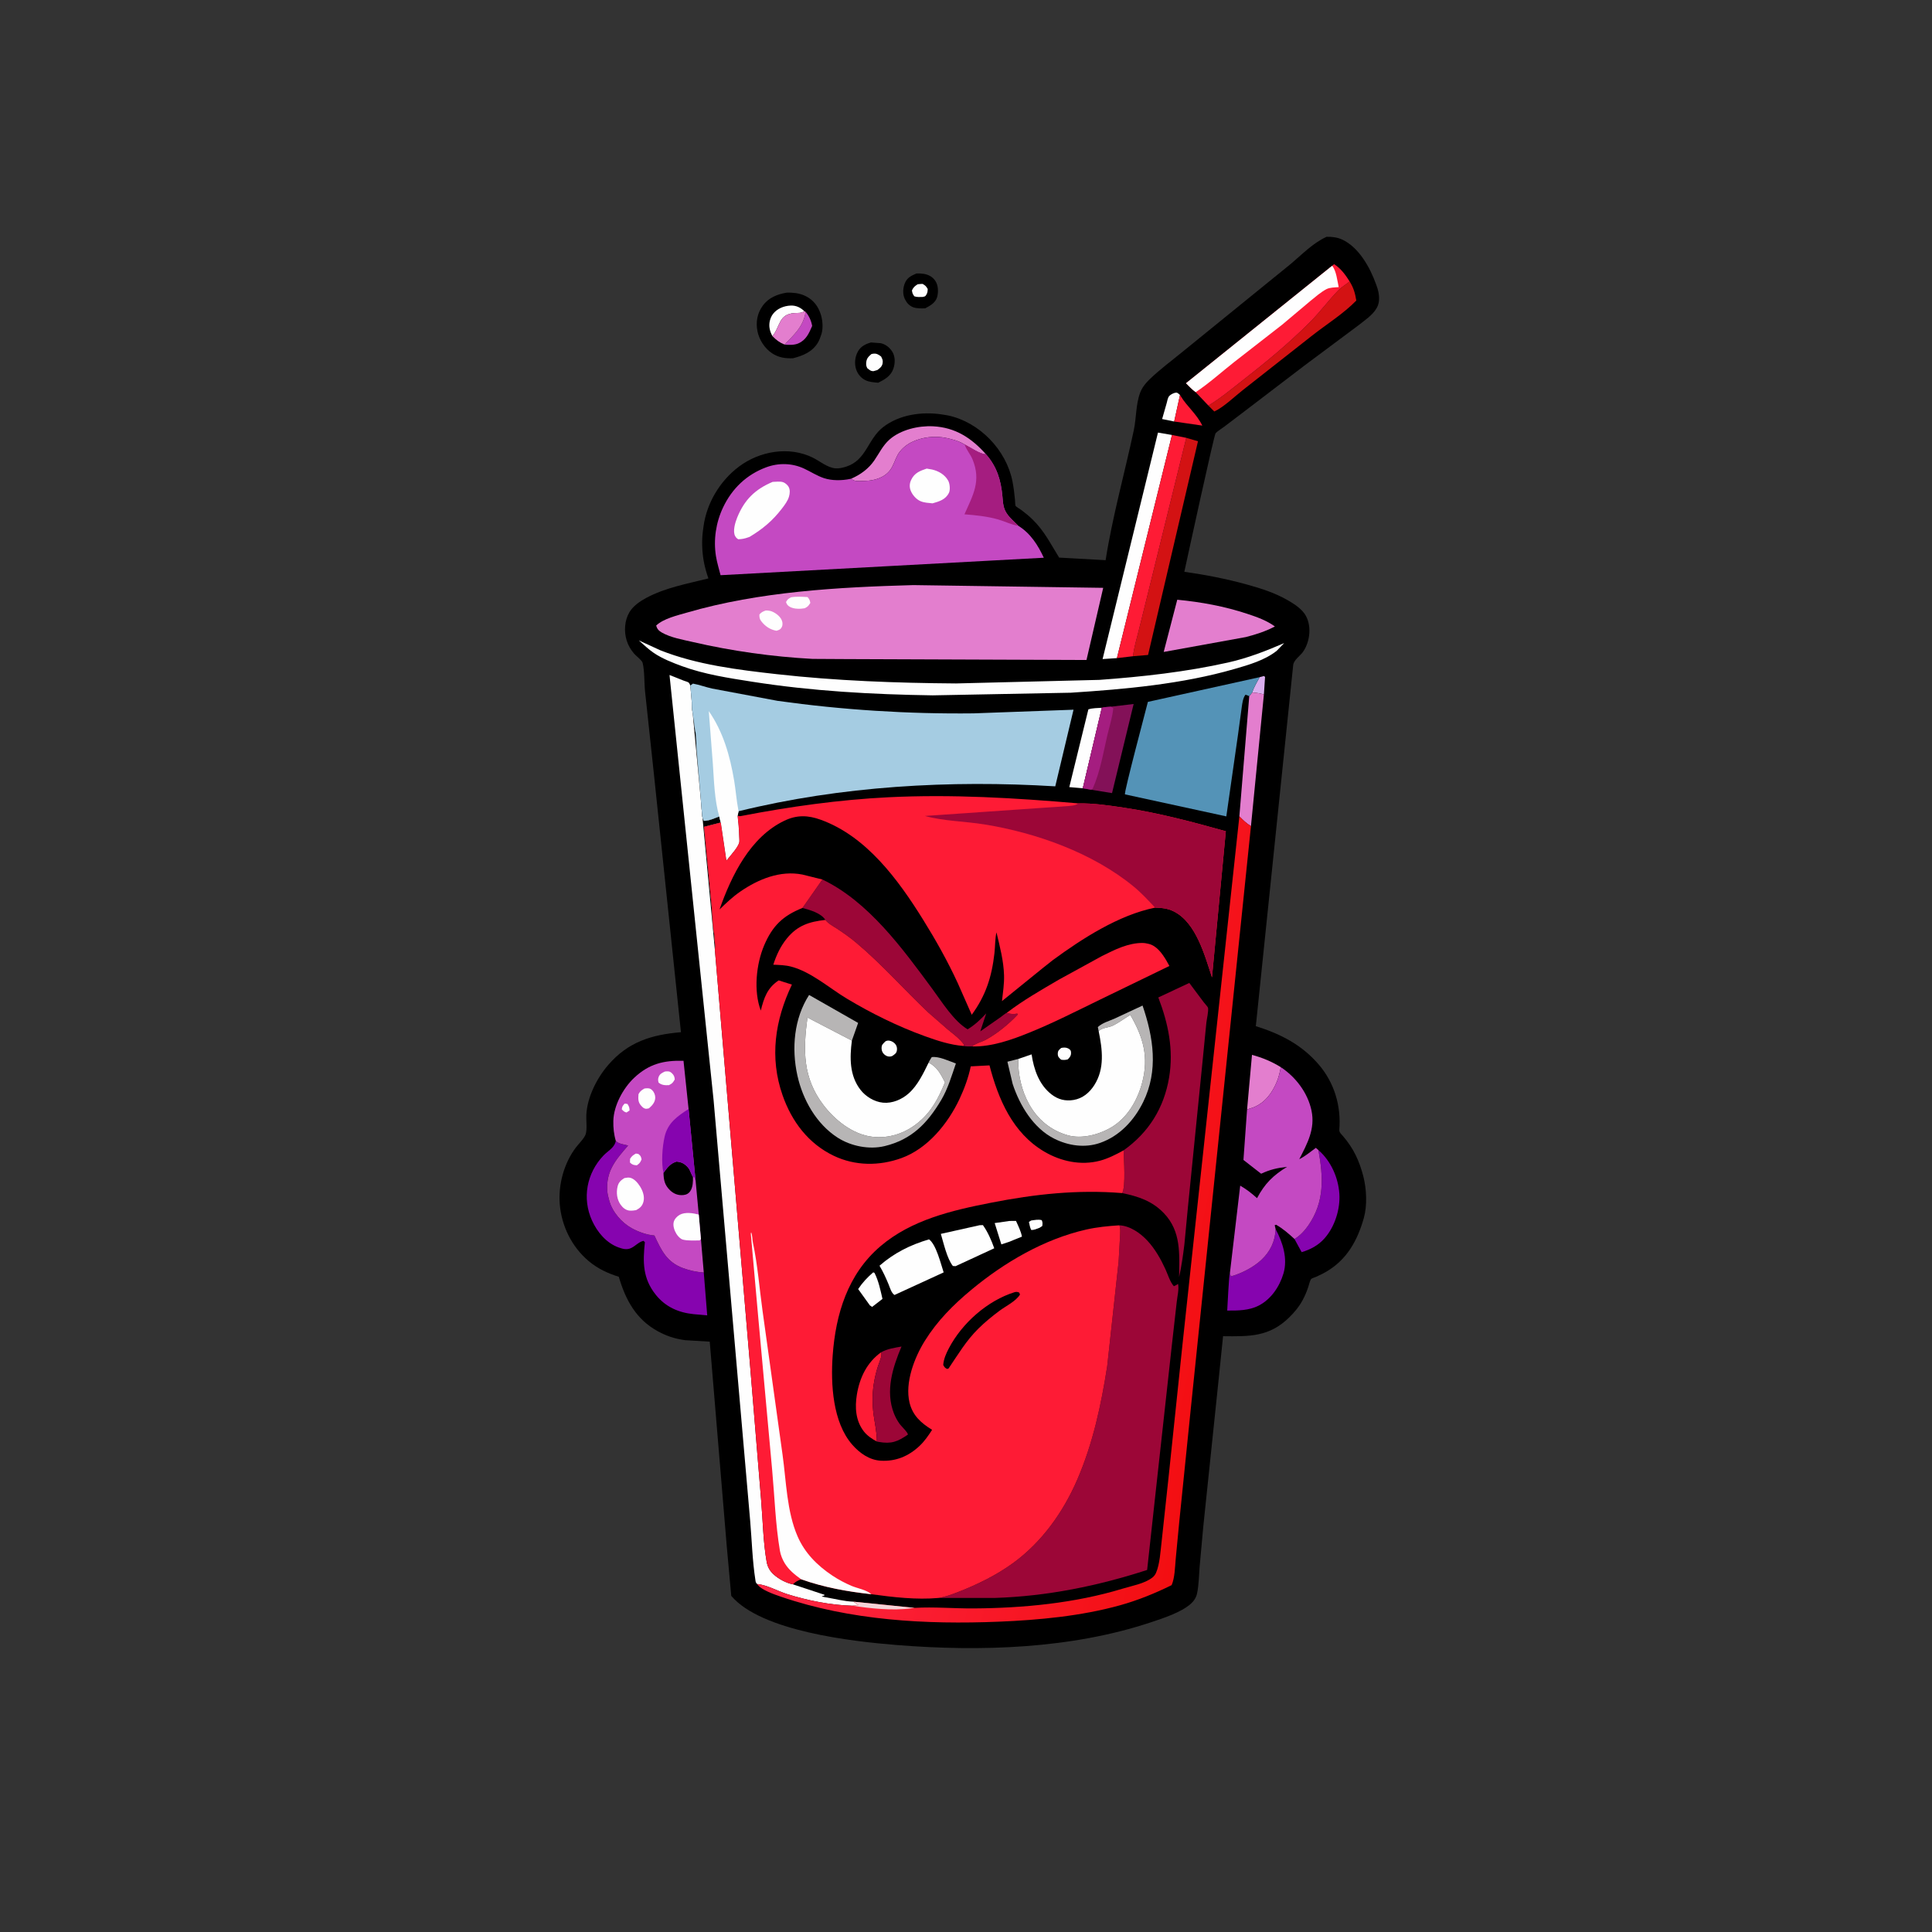 <?xml version="1.0" encoding="utf-8" ?>
<svg xmlns="http://www.w3.org/2000/svg" xmlns:xlink="http://www.w3.org/1999/xlink" width="417" height="417">
	<rect width="100%" height="100%" fill="#333333" stroke="none"/>
	<path transform="scale(0.407 0.407)" d="M486.051 145.017C487.321 144.983 488.503 145.014 489.762 145.213C492.418 145.633 494.584 146.758 496.089 149.061C497.584 151.349 497.713 154.909 496.99 157.5C496.139 160.553 493.256 162.144 490.664 163.502C488.726 163.59 486.07 163.626 484.271 162.939C482.178 162.139 480.792 160.557 479.852 158.579C478.585 155.915 478.811 152.624 479.956 149.958C481.153 147.17 483.425 146.141 486.051 145.017Z"/>
	<path fill="#FEFEFE" transform="scale(0.407 0.407)" d="M486.663 150.75C487.499 150.607 488.402 150.607 489.25 150.548C490.709 151.353 491.156 151.802 491.981 153.25C491.932 154.468 491.9 155.231 491.253 156.293C490.577 157.403 490.43 157.17 489.25 157.481C487.746 157.514 486.33 157.636 484.884 157.138C484.022 156.02 483.801 155.398 483.617 154C484.396 152.317 485.114 151.74 486.663 150.75Z"/>
	<path transform="scale(0.407 0.407)" d="M461.896 181.611L467.008 181.998C469.609 182.487 471.898 184.377 473.25 186.598C474.832 189.197 474.728 192.625 473.794 195.436C472.464 199.44 469.223 201.211 465.713 202.982C463.416 202.747 460.916 202.642 458.832 201.568C456.519 200.376 454.807 198.301 454.005 195.83C453.015 192.776 453.414 189.206 454.963 186.402C456.464 183.683 459.021 182.421 461.896 181.611Z"/>
	<path fill="#FEFEFE" transform="scale(0.407 0.407)" d="M462.139 187.75L462.834 187.603C464.793 187.302 465.774 187.934 467.25 189.049C467.956 190.435 468.342 191.173 468.048 192.75C467.735 194.425 466.549 195.311 465.25 196.255L463.25 196.826C461.707 196.884 461.073 196.117 459.932 195.25C459.437 194.271 459.271 193.597 459.343 192.513C459.501 190.159 460.438 189.203 462.139 187.75Z"/>
	<path transform="scale(0.407 0.407)" d="M417.241 155.192C420.162 155.108 423.273 155.4 426 156.475C430.091 158.087 433.102 161.124 434.716 165.21L435.017 166C436.194 168.98 436.647 173.843 435.679 176.971L435.5 177.5C435.025 178.935 434.549 180.366 433.764 181.668C430.762 186.645 425.892 188.613 420.532 189.996C416.446 190.137 412.939 189.653 409.448 187.353C405.58 184.804 402.619 180.24 401.704 175.71C400.717 170.821 401.578 166.084 404.541 162.059C407.675 157.802 412.222 156.034 417.241 155.192Z"/>
	<path fill="#C449C2" transform="scale(0.407 0.407)" d="M427.256 165.394C429.024 167.462 430.252 170.165 430.702 172.862C429.013 176.748 427.535 180.286 423.371 182.114C421.289 183.027 418.295 183.001 416.073 182.733C421.362 177.194 425.94 173.275 427.256 165.394Z"/>
	<path fill="#FEFEFE" transform="scale(0.407 0.407)" d="M409.636 178.257C408.881 176.886 408.381 175.607 408.117 174.052C407.685 171.509 408.35 168.557 409.923 166.507C412.128 163.633 415.684 162.216 419.25 162.046C422.107 161.911 424.538 163.05 426.518 165.013C424.934 166.212 423.22 165.899 421.266 166.037C412.792 166.64 413.906 173.052 409.636 178.257Z"/>
	<path fill="#E37ECE" transform="scale(0.407 0.407)" d="M426.518 165.013L427.256 165.394C425.94 173.275 421.362 177.194 416.073 182.733C413.326 181.607 411.725 180.382 409.636 178.257C413.906 173.052 412.792 166.64 421.266 166.037C423.22 165.899 424.934 166.212 426.518 165.013Z"/>
	<path transform="scale(0.407 0.407)" d="M703.499 125.579C706.278 125.503 709.206 125.864 711.75 127.031C720.61 131.094 726.583 141.89 729.726 150.703L730.005 151.5L730.46 152.799C731.445 155.928 731.908 160.006 730.276 162.992L729.982 163.5C727.947 167.118 723.482 170.067 720.238 172.64L691.665 193.939L658.782 219.032L649.079 226.387C647.73 227.411 645.795 228.535 644.651 229.746C643.824 230.62 629.638 295.993 628.07 303.23C639.165 304.794 650.523 306.997 661.318 309.996C668.762 312.065 676.007 314.35 682.75 318.222C685.951 320.06 689.597 322.357 691.771 325.401C695.816 331.061 694.92 340.143 690.985 345.708C689.455 347.873 686.116 349.971 685.803 352.679L665.982 544.201C678.973 548.23 690.242 553.976 699.25 564.429C707.644 574.171 711.271 586.466 710.258 599.148C710.146 600.539 711.353 601.495 712.215 602.494C717.804 608.973 720.945 615.747 723.034 624C724.697 630.569 725.126 639.284 723.275 645.872C719.923 657.797 714.353 667.927 703.42 674.362C701.668 675.393 699.874 676.26 698.019 677.082C697.459 677.33 695.772 677.867 695.392 678.221C694.738 678.83 694.148 681.404 693.843 682.346C693.002 684.936 691.955 687.388 690.645 689.777C688.806 693.131 686.472 695.895 683.758 698.573C673.149 709.044 662.575 708.748 648.611 708.6L646.163 732.5L638.077 810L636.165 831.078C635.827 835.54 635.75 840.513 634.858 844.877C634.383 847.202 633.135 849.095 631.363 850.644C626.271 855.095 616.978 858.117 610.588 860.252C568.069 874.46 520.073 875.937 475.715 872.394C451.72 870.478 403.703 865.044 387.796 846.316L385.4 819.877L376.386 711.507L363.299 710.71L362.5 710.586C357.519 709.853 353.301 708.406 348.876 705.994C337.266 699.667 331.744 689.301 328.157 677.095C322.246 675.235 317.026 672.815 312.25 668.824C303.281 661.328 297.811 650.232 296.856 638.64C295.997 628.215 299.093 616.856 305.421 608.5C306.893 606.557 309.919 603.67 310.634 601.378C311.414 598.875 310.814 594.075 310.934 591.362C311.349 581.967 316.489 571.778 322.559 564.75C333.135 552.507 345.509 548.712 361.116 547.398L346.94 412.014L342.096 366.806C341.586 361.957 341.908 356.139 340.793 351.496C340.481 350.201 337.369 347.901 336.368 346.749C334.545 344.651 333.138 342.266 332.319 339.603C330.841 334.794 331.2 329.081 333.761 324.723C335.728 321.376 339.319 318.908 342.69 317.095C352.906 311.601 364.548 309.558 375.679 306.746C374.677 303.837 373.867 301.114 373.297 298.083C372.283 292.69 372.054 286.658 372.811 281.2L372.947 280.25L373.073 279.261C374.756 266.744 381.825 254.997 391.887 247.444C402.844 239.219 418.362 236.492 430.985 242.669C434.746 244.509 438.757 248.011 443.041 248.372C444.863 248.526 447.02 248.027 448.75 247.465C459.644 243.925 460.044 232.907 468.365 226.484C477.012 219.81 488.957 218.192 499.495 219.779L500.25 219.9L502.778 220.32C519.48 223.891 533.665 238.627 536.935 255.314C537.565 258.528 537.955 261.766 538.265 265.025C538.304 265.433 538.377 268.018 538.556 268.255C539.076 268.941 540.962 269.967 541.724 270.535C543.756 272.049 545.721 273.685 547.542 275.449C553.824 281.532 557.127 288.422 561.685 295.705L586.323 297.07C589.946 273.999 596.37 251.119 601.25 228.268C602.646 221.729 602.306 214.534 604.626 208.291C605.684 205.446 607.555 203.167 609.723 201.08C615.23 195.777 621.583 191.114 627.49 186.254L666.228 154.804L684.162 140.25C690.314 135.122 696.151 128.929 703.499 125.579Z"/>
	<path fill="#FEFEFE" transform="scale(0.407 0.407)" d="M546.855 647.25C548.671 647.015 550.686 646.543 552.459 647.08C552.99 648.351 552.894 648.768 552.75 650.16L551.339 651.092C549.935 651.6 548.365 652.411 546.853 652.25C546.183 650.911 545.964 649.454 545.66 648L546.855 647.25Z"/>
	<path fill="#FEFEFE" transform="scale(0.407 0.407)" d="M562.774 555.75L563.512 555.607C564.899 555.424 566.135 555.594 567.25 556.513C567.945 557.087 567.972 557.614 567.985 558.5C568.005 559.892 567.204 560.91 566.25 561.812C564.92 562.153 564.106 562.196 562.75 561.974C561.567 560.915 560.928 560.439 560.958 558.75C560.986 557.172 561.647 556.707 562.774 555.75Z"/>
	<path fill="#DAAEEE" transform="scale(0.407 0.407)" d="M667.988 359.119L670.25 358.495L670.885 359L670.273 368.214L669.218 368.001C667.49 367.548 665.861 367.377 664.084 367.202C664.858 364.526 666.711 361.632 667.988 359.119Z"/>
	<path fill="#FEFEFE" transform="scale(0.407 0.407)" d="M469.551 552.25C469.916 552.07 470.108 551.948 470.542 551.879C471.852 551.674 473.281 552.24 474.25 553.123C475.394 554.166 475.852 555.46 475.642 557C475.422 558.612 474.439 559.116 473.25 559.968C472.77 560.152 472.547 560.27 471.992 560.313C470.843 560.401 469.734 559.903 468.913 559.146C468.037 558.339 467.545 557.254 467.518 556.065C467.472 553.958 468.144 553.709 469.551 552.25Z"/>
	<path fill="#FEFEFE" transform="scale(0.407 0.407)" d="M622.684 223.529L616.296 222.221L618.692 213.84C619.004 212.688 619.277 210.882 620.096 209.978C620.836 209.161 622.604 208.277 623.697 208.215C624.515 208.169 625.156 208.974 625.77 209.45L622.684 223.529Z"/>
	<path fill="#FE1B35" transform="scale(0.407 0.407)" d="M625.77 209.45L626.115 210.03C629.562 215.674 634.569 219.471 637.607 225.702L622.684 223.529L625.77 209.45Z"/>
	<path fill="#FEFEFE" transform="scale(0.407 0.407)" d="M534.118 647.685C535.342 647.347 537.484 647.533 538.802 647.486C539.967 650.065 541.45 653.018 541.953 655.807L534.92 658.645L531.032 659.917L527.496 648.608L534.118 647.685Z"/>
	<path fill="#FEFEFE" transform="scale(0.407 0.407)" d="M463.07 674.75L463.744 675.006C465.939 679.303 466.918 684.159 467.991 688.827L462.509 693.07L461.3 692.25L455.091 683.611C457.349 680.204 459.989 677.411 463.07 674.75Z"/>
	<path fill="#FEFEFE" transform="scale(0.407 0.407)" d="M574.216 418.029L567.065 417.421L577.174 376.208C579.319 375.442 582.027 375.529 584.308 375.349L574.216 418.029Z"/>
	<path fill="#FE1B35" transform="scale(0.407 0.407)" d="M467.321 717.102C467.99 718.899 466.243 722.577 465.624 724.485C464.659 727.461 463.941 730.406 463.455 733.5L463.322 734.291C462.57 739.153 462.606 745.293 463.272 750.163C463.926 754.939 465.052 759.607 465.002 764.464C462.533 763.16 459.805 761.31 458.091 759.078C453.752 753.43 453.296 746.421 454.409 739.597C455.871 730.625 459.762 722.463 467.321 717.102Z"/>
	<path fill="#E37ECE" transform="scale(0.407 0.407)" d="M661.343 588.378L663.949 559.41C669.425 560.884 674.415 562.946 679.242 565.937C678.722 568.541 678.155 571.16 677.136 573.619C674.682 579.546 670.993 584.688 664.85 587.206L661.343 588.378Z"/>
	<path fill="#FEFEFE" transform="scale(0.407 0.407)" d="M519.515 649.75L521.25 649.695C523.914 653.439 525.716 657.678 527.269 661.978L506.75 671.471L505.32 671.372C502.18 667.388 500.407 659.211 498.941 654.344L519.515 649.75Z"/>
	<path fill="#E37ECE" transform="scale(0.407 0.407)" d="M664.084 367.202C665.861 367.377 667.49 367.548 669.218 368.001L670.273 368.214L663.403 438.102C660.984 436.665 659.219 434.909 657.256 432.922L662.497 369.206L664.084 367.202Z"/>
	<path fill="#8604AF" transform="scale(0.407 0.407)" d="M699.179 609.913C705.761 615.613 709.687 624.432 710.276 633.016C710.836 641.17 707.85 650.614 702.404 656.734C699.118 660.427 694.997 662.632 690.287 664.035L686.48 657.059C689.326 655.42 691.987 652.526 693.837 649.842C702.516 637.252 701.781 624.25 699.179 609.913Z"/>
	<path fill="#E37ECE" transform="scale(0.407 0.407)" d="M451.433 253.848C456.326 251.715 460.617 248.597 463.667 244.152C466.299 240.316 468.125 236.303 471.685 233.134C477.556 227.907 487.048 225.681 494.805 226.072C506.663 226.671 515.199 232.274 522.873 240.905C519.739 240.921 514.633 237.237 511.609 235.756C509.337 234.331 507.08 233.564 504.5 232.901L503.562 232.651L502.5 232.412L501.92 232.279C495.707 230.972 488.941 231.764 483.325 234.551C480.435 235.985 477.54 238.462 475.998 241.325C474.62 243.883 473.873 246.72 472.174 249.119C469.28 253.202 463.803 254.903 459 255.008C457.369 255.044 454.278 255.384 452.816 254.75C452.053 254.419 452.002 254.32 451.433 253.848Z"/>
	<path fill="#9C0637" transform="scale(0.407 0.407)" d="M467.321 717.102C470.823 715.236 474.254 714.795 478.082 714.086C473.38 725.216 469.423 737.7 474.081 749.612C474.851 751.581 475.926 753.523 477.177 755.234C478.014 756.377 481.54 759.684 481.466 760.792C475.943 764.59 472.727 765.838 466.029 764.682L465.002 764.464C465.052 759.607 463.926 754.939 463.272 750.163C462.606 745.293 462.57 739.153 463.322 734.291L463.455 733.5C463.941 730.406 464.659 727.461 465.624 724.485C466.243 722.577 467.99 718.899 467.321 717.102Z"/>
	<path fill="#D31213" transform="scale(0.407 0.407)" d="M715.742 149.273C717.863 152.684 718.638 155.497 719.275 159.384C712.373 166.46 703.433 171.981 695.675 178.099L659.156 206.812C654.641 210.335 649.067 215.846 643.963 218.223L640.831 215.086C647.011 211.39 652.706 206.624 658.378 202.204C671.052 192.325 683.278 182.305 694.627 170.907C699.933 165.579 704.391 159.495 709.593 154.097C711.347 152.277 713.762 150.867 715.742 149.273Z"/>
	<path fill="#FEFEFE" transform="scale(0.407 0.407)" d="M492.681 657.25C496.477 659.971 498.944 670.279 500.437 674.773L474.362 686.75C472.656 685.635 472.005 682.973 471.246 681.148C469.808 677.69 468.336 674.456 466.42 671.233C474.178 664.434 482.812 660.158 492.681 657.25Z"/>
	<path fill="#8604AF" transform="scale(0.407 0.407)" d="M676.466 651.778C680.251 658.813 683.005 667.406 680.639 675.35C678.564 682.318 674.093 688.994 667.5 692.388C662.416 695.006 656.396 695.059 650.81 695.009C650.973 692.53 651.753 675.655 652.233 675.132L652.75 676.884C658.33 675.339 664.63 672.127 668.865 668.191C673.583 663.807 676.286 658.224 676.466 651.778Z"/>
	<path fill="#831158" transform="scale(0.407 0.407)" d="M589.1 374.774L601.188 373.337L589.732 420.599L578.642 418.794L574.216 418.029L584.308 375.349C585.605 374.876 587.7 374.923 589.1 374.774Z"/>
	<path fill="#A51D80" transform="scale(0.407 0.407)" d="M584.308 375.349C585.605 374.876 587.7 374.923 589.1 374.774L590.38 375.5C589.964 380.377 588.357 385.157 587.247 389.911C585.062 399.272 583.423 409.439 579.457 418.235L578.642 418.794L574.216 418.029L584.308 375.349Z"/>
	<path fill="#B7B5B5" transform="scale(0.407 0.407)" d="M582.656 546.916L582.194 544.671C584.662 542.375 588.076 541.516 591.115 540.168L605.916 533.262C611.679 550.117 614.422 567.798 606.25 584.421C601.462 594.161 593.701 602.569 583.205 606.161C575.234 608.889 566.532 607.59 559.097 603.872C548.041 598.343 540.738 586.179 537.016 574.789L534.249 563.039L539.97 561.587C539.857 569.959 541.73 578.401 545.851 585.734C550.4 593.83 557.389 599.55 566.34 602.067C573.619 604.114 582.702 601.751 589.157 597.97C597.851 592.878 603.231 583.534 605.742 573.997C609.283 560.555 606.268 549.923 599.415 538.219C596.318 540.076 593.252 542.438 589.996 543.983C587.881 544.987 583.882 545.079 582.656 546.916Z"/>
	<path fill="#D31213" transform="scale(0.407 0.407)" d="M629.095 232.195L635.311 234.003L608.84 347.337L600.85 348.006C601.352 343.443 602.821 338.688 603.929 334.219L609.674 311.008L629.095 232.195Z"/>
	<path fill="#FEFEFE" transform="scale(0.407 0.407)" d="M592.314 349.01L584.721 349.518L614.092 229.404L621.514 230.673L592.314 349.01Z"/>
	<path fill="#FE1B35" transform="scale(0.407 0.407)" d="M621.514 230.673L629.095 232.195L609.674 311.008L603.929 334.219C602.821 338.688 601.352 343.443 600.85 348.006L592.314 349.01L621.514 230.673Z"/>
	<path fill="#E37ECE" transform="scale(0.407 0.407)" d="M624.317 318.044C636.985 319.251 649.413 321.534 661.5 325.538C666.688 327.256 671.628 329 676.101 332.218C671.144 334.836 666.084 336.454 660.669 337.849L617.129 345.741L624.317 318.044Z"/>
	<path fill="#B7B5B5" transform="scale(0.407 0.407)" d="M492.459 563.532C492.898 562.487 493.499 561.57 494.101 560.616C497.781 560.01 503.392 562.722 506.922 563.986C504.679 570.527 502.685 577.39 499.137 583.363C491.817 595.686 483.495 604.34 469.104 607.806C460.948 609.77 451.271 607.841 444.25 603.337C432.922 596.071 425.668 583.123 422.841 570.24C419.705 555.946 421.062 540.13 429.074 527.645L455.082 542.469L451.767 551.858L428.202 539.616C425.879 556.945 425.667 571.585 436.726 586.075C442.782 594.009 452.164 601.517 462.344 602.808C471.38 603.954 480.041 601.005 487.014 595.25C494.096 589.405 497.688 582.315 501.145 573.979C498.85 569.622 497.078 565.808 492.459 563.532Z"/>
	<path fill="#8604AF" transform="scale(0.407 0.407)" d="M326.58 605.036L327.078 605.495C328.483 606.681 331.324 606.983 333.098 607.481C326.489 615.103 321.19 621.151 322.094 631.952C322.211 633.346 322.568 634.655 322.926 636L323.09 636.651C324.699 642.695 329.656 648.391 335.056 651.351C338.64 653.316 342.932 654.858 347.034 655.202C350.724 663.038 353.537 669.299 362.25 672.506C365.79 673.809 369.467 674.578 373.224 674.833L375.048 697.564L367.733 696.905C359.762 696.076 352.898 693.04 347.804 686.681C340.768 677.899 340.887 669.299 341.991 658.75L341.25 658.048C338.89 658.523 337.053 660.668 334.91 661.755C332.567 662.944 330.493 662.406 328.122 661.568C321.591 659.259 316.718 653.401 313.928 647.217C308.61 635.429 311.135 622.089 320.065 612.75C322.08 610.642 325.37 608.86 326.301 605.999L326.58 605.036Z"/>
	<path fill="#FE1B35" transform="scale(0.407 0.407)" d="M706.461 140.938L707.5 140.101C711.008 142.287 713.581 145.81 715.742 149.273C713.762 150.867 711.347 152.277 709.593 154.097C704.391 159.495 699.933 165.579 694.627 170.907C683.278 182.305 671.052 192.325 658.378 202.204C652.706 206.624 647.011 211.39 640.831 215.086L634.094 207.979C632.2 206.631 630.598 204.861 628.949 203.228L706.461 140.938Z"/>
	<path fill="#FEFEFE" transform="scale(0.407 0.407)" d="M706.461 140.938C708.688 143.613 709.188 148.9 709.933 152.27C707.926 152.428 705.196 152.406 703.399 153.359C700.444 154.927 697.662 157.378 695.068 159.473L680.023 172.129L654.437 192.054C647.702 197.356 641.232 203.236 634.094 207.979C632.2 206.631 630.598 204.861 628.949 203.228L706.461 140.938Z"/>
	<path fill="#9C0637" transform="scale(0.407 0.407)" d="M436.121 466.412C460.62 478.13 478.617 503.021 494.394 524.385C499.431 531.205 505.786 541.5 513.147 545.863C516.957 543.565 519.99 540.67 523.011 537.432L519.874 546.942L530.697 539.375C531.204 539.015 533.421 537.19 533.873 537.14L534.405 537.295C536.289 537.815 537.586 537.847 539.5 537.519L539.67 538.086C535.058 542.997 528.716 548.245 522.739 551.429C520.464 552.64 517.432 553.272 515.496 554.94C513.931 554.98 512.516 554.984 510.973 554.699L511.277 554.079C509.069 550.891 505.534 548.35 502.545 545.904L492.334 536.99C479.417 524.782 467.642 511.321 453.998 499.891C450.83 497.237 447.461 494.857 444.015 492.582C441.777 491.104 439.401 489.988 437.713 487.847C435.347 484.167 429.566 482.602 425.566 481.505L436.121 466.412Z"/>
	<path fill="#FE1B35" transform="scale(0.407 0.407)" d="M533.873 537.14C542.61 530.435 552.273 524.944 561.765 519.395L584.382 507.009C591.112 503.653 598.293 500.001 606 500.065C606.9 500.073 607.633 500.21 608.5 500.408L609.083 500.53C613.418 501.522 616.295 505.663 618.473 509.25L620.15 512.267L583.234 530.182C570.919 536.174 558.699 542.416 546 547.57C536.462 551.442 525.931 555.193 515.496 554.94C517.432 553.272 520.464 552.64 522.739 551.429C528.716 548.245 535.058 542.997 539.67 538.086L539.5 537.519C537.586 537.847 536.289 537.815 534.405 537.295L533.873 537.14Z"/>
	<path fill="#FEFEFE" transform="scale(0.407 0.407)" d="M338.797 339.633L350.143 344.839C369.519 352.538 391.438 355.227 412.064 357.535C443.604 361.065 475.288 362.21 507.005 362.441L583.04 360.547C605.795 358.901 629.029 356.326 651.313 351.329C661.59 349.025 671.388 345.225 681.019 341.046L677.033 345.167C670.655 350.184 662.185 352.607 654.509 354.816C626.76 362.802 596.631 365.506 567.858 367.357L494.609 368.755C462.321 368.272 430.676 366.512 398.75 361.507C386.378 359.568 373.587 357.621 361.786 353.314C356.721 351.465 351.235 349.302 346.749 346.279C343.938 344.385 341.347 341.872 338.797 339.633Z"/>
	<path fill="#FEFEFE" transform="scale(0.407 0.407)" d="M492.459 563.532C497.078 565.808 498.85 569.622 501.145 573.979C497.688 582.315 494.096 589.405 487.014 595.25C480.041 601.005 471.38 603.954 462.344 602.808C452.164 601.517 442.782 594.009 436.726 586.075C425.667 571.585 425.879 556.945 428.202 539.616L451.767 551.858C450.601 560.872 450.444 570.295 456.278 577.881C459.091 581.537 463.652 584.319 468.273 584.769C473.232 585.252 478.339 583.039 481.987 579.76C486.728 575.499 489.692 569.156 492.459 563.532Z"/>
	<path fill="#FEFEFE" transform="scale(0.407 0.407)" d="M582.656 546.916C583.882 545.079 587.881 544.987 589.996 543.983C593.252 542.438 596.318 540.076 599.415 538.219C606.268 549.923 609.283 560.555 605.742 573.997C603.231 583.534 597.851 592.878 589.157 597.97C582.702 601.751 573.619 604.114 566.34 602.067C557.389 599.55 550.4 593.83 545.851 585.734C541.73 578.401 539.857 569.959 539.97 561.587L547.072 559.158C548.264 567.133 550.994 575.215 557.609 580.366C561.123 583.102 564.951 584.052 569.312 583.334C574.115 582.543 577.735 579.501 580.313 575.485C585.933 566.726 584.615 556.489 582.656 546.916Z"/>
	<path fill="#FE1B35" transform="scale(0.407 0.407)" d="M510.973 554.699C503.911 554.138 497.115 551.903 490.5 549.516C476.187 544.35 462.166 537.426 449.114 529.601C439.68 523.945 430.278 515.44 419.5 512.6C416.447 511.796 413.233 511.738 410.094 511.589C411.731 506.517 413.891 501.842 417.275 497.685C422.905 490.769 429.213 488.767 437.713 487.847C439.401 489.988 441.777 491.104 444.015 492.582C447.461 494.857 450.83 497.237 453.998 499.891C467.642 511.321 479.417 524.782 492.334 536.99L502.545 545.904C505.534 548.35 509.069 550.891 511.277 554.079L510.973 554.699Z"/>
	<path fill="#9C0637" transform="scale(0.407 0.407)" d="M595.852 610.055C609.165 600.58 617.264 587.631 619.978 571.5C622.472 556.682 619.554 542.771 614.27 528.964L630.708 521.269L638.382 531.53C638.742 532.022 640.564 534.013 640.633 534.407C640.975 536.37 639.977 540.287 639.752 542.391L637.668 563.5L630.059 639.344L628.093 659.968C627.364 665.887 626.617 671.439 625.29 677.257C625.451 665.036 626.451 653.001 617.25 643.401C610.991 636.87 603.736 634.505 595.121 632.713C597.087 629.013 595.972 614.812 595.852 610.055Z"/>
	<path fill="#C449C2" transform="scale(0.407 0.407)" d="M679.242 565.937C687.198 571.197 693.553 579.578 695.516 589C697.539 598.704 693.289 606.413 689.018 614.752C692.455 612.99 694.753 610.943 697.823 608.719L699.179 609.913C701.781 624.25 702.516 637.252 693.837 649.842C691.987 652.526 689.326 655.42 686.48 657.059C683.432 654.252 680.358 651.57 676.75 649.501L675.992 649.75L676.466 651.778C676.286 658.224 673.583 663.807 668.865 668.191C664.63 672.127 658.33 675.339 652.75 676.884L652.233 675.132L657.699 628.768C661.036 630.685 663.766 632.827 666.627 635.395C670.774 627.626 675.078 623.41 682.535 618.794C677.325 619.367 673.564 620.231 668.798 622.446L659.418 615.139L661.343 588.378L664.85 587.206C670.993 584.688 674.682 579.546 677.136 573.619C678.155 571.16 678.722 568.541 679.242 565.937Z"/>
	<path fill="#5493B7" transform="scale(0.407 0.407)" d="M662.497 369.206C661.821 368.831 661.235 368.642 660.5 368.416C659.115 370.13 658.789 373.143 658.479 375.302L656.551 389.5L650.34 432.946L596.566 421.261C596.112 419.854 607.566 376.942 608.741 372.222L667.988 359.119C666.711 361.632 664.858 364.526 664.084 367.202L662.497 369.206Z"/>
	<path fill="#C449C2" transform="scale(0.407 0.407)" d="M326.58 605.036C325.538 601.585 325.185 598.042 325.261 594.441C325.434 586.327 330.46 577.086 336.296 571.589C344.134 564.207 351.94 562.259 362.477 562.558L365.164 588.112L368.925 626.492L370.566 644.111L371.709 657.103L373.224 674.833C369.467 674.578 365.79 673.809 362.25 672.506C353.537 669.299 350.724 663.038 347.034 655.202C342.932 654.858 338.64 653.316 335.056 651.351C329.656 648.391 324.699 642.695 323.09 636.651L322.926 636C322.568 634.655 322.211 633.346 322.094 631.952C321.19 621.151 326.489 615.103 333.098 607.481C331.324 606.983 328.483 606.681 327.078 605.495L326.58 605.036Z"/>
	<path fill="#FEFEFE" transform="scale(0.407 0.407)" d="M331.266 585.25L332.75 585.446C333.639 586.903 333.804 587.209 333.866 588.901L332.25 589.98C330.894 589.58 330.709 589.32 329.731 588.271C329.975 586.667 330.188 586.491 331.266 585.25Z"/>
	<path fill="#FEFEFE" transform="scale(0.407 0.407)" d="M337.219 611.75L338.5 611.945C339.828 613.002 339.804 613.14 340.25 614.797C339.498 616.547 339.279 616.848 337.75 617.978C336.101 617.881 335.255 617.706 334.075 616.5L334.136 614.508C335.032 613.111 335.781 612.559 337.219 611.75Z"/>
	<path fill="#FEFEFE" transform="scale(0.407 0.407)" d="M352.591 568.25C354.196 568.079 355.088 567.963 356.341 569.16C357.407 570.178 357.745 571.067 357.831 572.471C356.777 574.203 356.637 574.519 354.75 575.48C352.666 575.575 350.915 575.506 349.25 574.102C348.941 572.98 348.888 572.076 349.351 570.965C349.977 569.463 351.227 568.905 352.591 568.25Z"/>
	<path fill="#FEFEFE" transform="scale(0.407 0.407)" d="M341.78 577.25L342.025 577.21C343.624 577.063 344.609 576.944 345.861 578.139C346.826 579.061 347.493 580.675 347.489 582C347.481 584.471 345.916 586.254 344.15 587.75C343.758 587.843 343.136 588.013 342.744 588.002C341.44 587.963 340.786 587.215 339.972 586.314C338.295 584.456 338.439 582.619 338.608 580.25C339.455 578.664 340.237 578.137 341.78 577.25Z"/>
	<path fill="#FEFEFE" transform="scale(0.407 0.407)" d="M371.709 657.103L370.992 657.835C368.288 657.804 364.727 658.068 362.142 657.387C360.768 657.025 359.441 655.494 358.717 654.332C357.638 652.598 356.75 650.057 357.298 648.013C357.719 646.439 359.052 645.012 360.454 644.233C363.325 642.638 367.552 643.314 370.566 644.111L371.709 657.103Z"/>
	<path fill="#FEFEFE" transform="scale(0.407 0.407)" d="M331.131 624.75C332.156 624.57 333.319 624.338 334.343 624.619C336.471 625.204 338.273 627.374 339.399 629.154C340.888 631.508 341.972 634.57 341.217 637.357C340.607 639.611 339.344 640.706 337.35 641.75C336.336 641.954 335.026 642.084 334 642.011C331.935 641.864 330.3 640.531 329.148 638.902C327.158 636.088 326.719 632.516 327.517 629.215C328.061 626.969 329.238 625.936 331.131 624.75Z"/>
	<path transform="scale(0.407 0.407)" d="M351.858 622.01C353.846 619.234 355.34 617.079 358.75 616.003C361.374 616.206 363.076 617.106 364.835 619.109C365.683 620.076 366.025 621.102 366.527 622.25C366.688 622.616 367.229 623.898 367.49 624.069C367.522 626.526 367.497 629.408 366.135 631.559C365.273 632.921 364.03 633.58 362.44 633.75C359.656 634.048 357.245 633.088 355.282 631.169C352.478 628.427 351.958 625.82 351.858 622.01Z"/>
	<path fill="#8604AF" transform="scale(0.407 0.407)" d="M351.858 622.01C350.6 616.62 351.233 608.069 352.488 602.688C354.177 595.449 359.249 591.933 365.164 588.112L368.925 626.492L368.313 624.5L367.49 624.069C367.229 623.898 366.688 622.616 366.527 622.25C366.025 621.102 365.683 620.076 364.835 619.109C363.076 617.106 361.374 616.206 358.75 616.003C355.34 617.079 353.846 619.234 351.858 622.01Z"/>
	<path fill="#FEFEFE" transform="scale(0.407 0.407)" d="M401.526 840.048C400.76 839.186 400.777 839.085 400.608 838.005C398.998 827.725 398.711 816.812 397.82 806.416L392.322 743.1L378.448 583.614L355.05 357.969L362.618 360.967C363.277 361.229 364.819 361.611 365.25 362.014C365.667 362.404 365.803 363.013 366.08 363.512L366.84 372.25C366.94 374.18 366.755 375.866 367.255 377.75L367.496 379.737L367.627 380.315C368.155 382.712 368.156 385.141 368.682 387.503C369.42 390.814 369.092 394.268 369.447 397.625L372.326 432.163C372.416 433.416 372.644 434.194 373.25 435.293C375.808 435.414 379.029 433.894 381.422 432.989L382.246 436.201L373.342 438.483L377.409 480.75C377.82 485.399 377.837 490.563 378.693 495.109C379.019 496.84 378.832 498.559 379.17 500.296C379.408 501.521 379.274 502.54 379.117 503.76L397.705 723.335L403.638 795.53C404.549 806.337 404.691 817.591 406.568 828.268C407.059 831.058 408.3 833.17 410.407 835.058C413.078 837.45 416.951 839.502 420.472 840.197L437.272 845.75L437.015 846.25L435.75 846.326C436.638 846.937 437.019 846.933 438.044 847.103C443.064 847.938 447.525 849.212 452.684 849.401L455.25 851.235L451.963 851.54C440.68 851.253 428.043 848.728 417.312 845.329C412.537 843.816 406.428 840.38 401.526 840.048Z"/>
	<path transform="scale(0.407 0.407)" d="M367.496 379.737L367.627 380.315C368.155 382.712 368.156 385.141 368.682 387.503C369.42 390.814 369.092 394.268 369.447 397.625L372.326 432.163C372.416 433.416 372.644 434.194 373.25 435.293C375.808 435.414 379.029 433.894 381.422 432.989L382.246 436.201L373.342 438.483L377.409 480.75C377.82 485.399 377.837 490.563 378.693 495.109C379.019 496.84 378.832 498.559 379.17 500.296C379.408 501.521 379.274 502.54 379.117 503.76L367.496 379.737Z"/>
	<defs>
		<linearGradient id="gradient_0" gradientUnits="userSpaceOnUse" x1="656.629" y1="666.51" x2="455.707" y2="624.644">
			<stop offset="0" stop-color="#F30E11"/>
			<stop offset="1" stop-color="#FF2544"/>
		</linearGradient>
	</defs>
	<path fill="url(#gradient_0)" transform="scale(0.407 0.407)" d="M657.256 432.922C659.219 434.909 660.984 436.665 663.403 438.102L631.68 745.25L625.366 807.212L623.501 826.75C623.104 831.072 623.04 836.633 621.336 840.626C612.504 844.988 603.39 848.688 593.886 851.329C573.401 857.02 550.927 859.14 529.727 860.002C491.011 861.576 450.964 859.392 414.021 846.71C410.683 845.565 403.41 843.101 401.526 840.048C406.428 840.38 412.537 843.816 417.312 845.329C428.043 848.728 440.68 851.253 451.963 851.54L455.25 851.235L452.684 849.401L485.013 852.679C495.29 852.082 505.858 853.033 516.179 852.974C542.608 852.821 570.135 850.182 595.472 842.456C600.44 840.941 606.886 839.853 611.063 836.645C611.931 835.978 612.621 835.101 613.058 834.099C615.088 829.443 615.415 822.558 616.029 817.538L619.732 783.216L627.142 712.5L657.256 432.922Z"/>
	<path fill="#F3D3D7" transform="scale(0.407 0.407)" d="M452.684 849.401L485.013 852.679L483.25 852.899C473.473 854.281 461.707 853.001 451.963 851.54L455.25 851.235L452.684 849.401Z"/>
	<path fill="#9C0637" transform="scale(0.407 0.407)" d="M593.605 649.805C599.291 650.076 604.765 653.935 608.521 657.991C612.555 662.347 615.611 667.743 618.067 673.121C619.383 676.003 620.44 679.708 622.5 682.096C623.34 681.763 624.004 681.386 624.75 680.877C625.325 683.756 624.366 687.4 624.056 690.321L621.532 712.662L613.043 789.688L608.345 832.574C582.133 841.071 555.389 846.502 527.771 847.407L497.711 847.416C501.225 846.893 504.748 845.572 508.06 844.284C518.253 840.318 528.38 835.37 537.25 828.919C552.499 817.83 563.809 801.949 571.25 784.764C579.595 765.493 583.938 745.158 587.165 724.5L593.213 669.078L593.967 655.634C594.018 653.736 594.319 651.581 593.605 649.805Z"/>
	<path fill="#E37ECE" transform="scale(0.407 0.407)" d="M484.324 310.285L585.046 311.736L576.185 350.003L448.75 349.523L430.877 349.42C409.655 348.288 388.045 345.254 367.355 340.454C362.042 339.221 355.661 338.157 350.895 335.399C349.29 334.471 348.455 333.484 347.971 331.75C351.825 328.028 359.294 326.33 364.365 324.854C402.708 313.69 444.55 311.382 484.324 310.285Z"/>
	<path fill="#FEFEFE" transform="scale(0.407 0.407)" d="M419.523 316.75C422.304 316.268 425.443 316.475 428.25 316.633C429.285 317.874 429.421 318.163 429.727 319.75C428.688 321.312 428.49 321.703 426.75 322.567C424.414 322.99 421.133 323.036 419 321.88C417.733 321.194 417.264 320.578 416.835 319.25C417.736 317.705 418.023 317.577 419.523 316.75Z"/>
	<path fill="#FEFEFE" transform="scale(0.407 0.407)" d="M406.111 323.75C406.9 323.763 407.733 323.784 408.5 323.985C410.763 324.581 413.524 326.572 414.513 328.75C415.05 329.932 415.182 331.305 414.61 332.5C413.98 333.815 413.049 334.159 411.75 334.5C408.39 333.903 405.698 332.079 403.648 329.366C402.83 328.283 402.63 327.161 402.75 325.831C403.824 324.619 404.638 324.262 406.111 323.75Z"/>
	<path fill="#C449C2" transform="scale(0.407 0.407)" d="M451.433 253.848C452.002 254.32 452.053 254.419 452.816 254.75C454.278 255.384 457.369 255.044 459 255.008C463.803 254.903 469.28 253.202 472.174 249.119C473.873 246.72 474.62 243.883 475.998 241.325C477.54 238.462 480.435 235.985 483.325 234.551C488.941 231.764 495.707 230.972 501.92 232.279L502.5 232.412L503.562 232.651L504.5 232.901C507.08 233.564 509.337 234.331 511.609 235.756C514.633 237.237 519.739 240.921 522.873 240.905C528.655 247.477 530.788 254.53 531.589 263.117C531.844 265.859 531.906 268.522 533.168 271.042C534.634 273.97 537.74 276.578 540.063 278.856C546.485 282.834 550.441 289.053 553.544 295.774L382.121 305.037C381.296 301.73 380.227 298.337 379.688 294.977C378.284 286.229 379.66 277.114 383.44 269.125C388.189 259.086 395.94 251.662 406.353 247.806C412.924 245.373 420.128 245.552 426.5 248.536C430.011 250.18 433.298 252.36 437.005 253.579C441.225 254.967 446.473 254.895 450.803 253.988L451.433 253.848Z"/>
	<path fill="#FEFEFE" transform="scale(0.407 0.407)" d="M491.444 248.502L494.25 248.984C497.729 249.778 500.996 251.656 502.817 254.853C503.694 256.391 504.023 259.696 503.251 261.316C501.53 264.927 498.074 265.935 494.546 266.93C492.456 266.719 490.19 266.629 488.227 265.81C485.87 264.828 483.753 262.364 482.888 259.998C482.195 258.104 482.362 256.231 483.235 254.426C485 250.776 487.853 249.709 491.444 248.502Z"/>
	<path fill="#A51D80" transform="scale(0.407 0.407)" d="M511.609 235.756C514.633 237.237 519.739 240.921 522.873 240.905C528.655 247.477 530.788 254.53 531.589 263.117C531.844 265.859 531.906 268.522 533.168 271.042C534.634 273.97 537.74 276.578 540.063 278.856C536.515 278.363 532.967 276.528 529.492 275.521C523.651 273.829 517.5 273.213 511.46 272.748C516.054 262.453 520.416 255.097 515.777 243.678C514.651 240.906 512.428 238.518 511.609 235.756Z"/>
	<path fill="#FEFEFE" transform="scale(0.407 0.407)" d="M409.753 255.546C411.372 255.498 413.697 255.196 415.239 255.695C416.314 256.044 417.63 257.137 418.178 258.119C419.075 259.728 418.913 261.611 418.427 263.322C417.756 265.686 416.057 267.878 414.574 269.811C409.695 276.166 404.395 280.583 397.548 284.696L396.901 284.926C395.003 285.616 393.527 285.931 391.5 285.975C390.739 285.489 390.333 285.132 389.879 284.322C388.443 281.764 389.932 276.952 390.948 274.451C394.792 264.986 400.458 259.475 409.753 255.546Z"/>
	<path fill="#A5CCE2" transform="scale(0.407 0.407)" d="M366.08 363.512L367.5 362.525C370.957 363.154 374.216 364.392 377.642 365.151L412.418 371.679C446.705 376.48 481.69 378.701 516.308 378.303L569.307 376.367L559.622 417.009C503.865 413.594 446.073 416.835 391.687 430.218L391.155 432.597C391.529 436.182 391.942 439.799 391.981 443.406C391.99 444.278 392.207 446.12 391.975 446.9C391.216 449.452 387.892 453.095 386.167 455.22L385.225 456.354L382.246 436.201L381.422 432.989C379.029 433.894 375.808 435.414 373.25 435.293C372.644 434.194 372.416 433.416 372.326 432.163L369.447 397.625C369.092 394.268 369.42 390.814 368.682 387.503C368.156 385.141 368.155 382.712 367.627 380.315L367.496 379.737L367.255 377.75C366.755 375.866 366.94 374.18 366.84 372.25L366.08 363.512Z"/>
	<path fill="#FEFEFE" transform="scale(0.407 0.407)" d="M381.422 432.989C378.916 424.15 378.677 414.464 378.051 405.32L375.884 377.111C383.575 388.192 387.128 400.865 389.341 414.021C390.213 419.209 390.563 424.485 391.57 429.639L391.687 430.218L391.155 432.597C391.529 436.182 391.942 439.799 391.981 443.406C391.99 444.278 392.207 446.12 391.975 446.9C391.216 449.452 387.892 453.095 386.167 455.22L385.225 456.354L382.246 436.201L381.422 432.989Z"/>
	<path fill="#FE1B35" transform="scale(0.407 0.407)" d="M391.155 432.597C392.138 432.912 392.369 432.875 393.347 432.687C418.778 427.78 445.115 424.094 470.99 422.808C504.621 421.137 538.427 423.143 571.926 426.046C580.09 425.952 587.783 427.098 595.842 428.297C614.291 431.041 632.137 435.814 650.076 440.818L642.728 518.332C638.925 506.753 634.353 489.313 622.54 483.366C619.221 481.695 616.206 481.466 612.553 481.343C593.326 485.21 573.878 497.759 558.278 509.203C555.539 511.212 531.503 530.889 531.365 530.905C531.858 526.426 532.594 521.756 532.461 517.25C532.23 509.465 530.235 501.962 528.43 494.433C527.656 498.018 527.782 501.854 527.368 505.509C525.949 518.039 522.808 527.912 515.326 538.145L507.925 521.381C502.567 509.755 496.239 498.48 489.474 487.619C476.342 466.537 459.527 443.518 435.291 434.743C428.476 432.275 422.597 432.078 416.005 435.224C397.857 443.886 387.93 464.28 381.57 482.314C385.152 478.821 388.567 475.578 392.712 472.734C402.202 466.222 413.771 461.474 425.5 463.784L436.121 466.412L425.566 481.505C415.199 485.62 409.679 490.982 405.281 501.256C401.016 511.22 399.543 525.63 403.467 535.925C405.095 529.21 406.955 523.838 412.95 519.915L419.963 522.143C410.985 541.029 407.999 560.776 415.024 580.871C419.883 594.771 428.725 606.519 442.172 612.938C453.551 618.369 466.303 618.391 478.038 614.154C491.934 609.136 502.666 595.918 508.79 582.922C511.38 577.425 513.575 571.47 514.805 565.513L524.744 564.984C529.434 582.971 537.027 600.874 553.834 610.739C562.654 615.916 573.19 618.187 583.224 615.57C587.626 614.421 591.877 612.226 595.852 610.055C595.972 614.812 597.087 629.013 595.121 632.713C571.461 630.773 548.772 633.265 525.5 637.831C504.851 641.883 483.37 646.876 466.924 660.89C449.591 675.659 443.164 696.868 441.579 718.884C440.501 733.86 441.557 754.238 451.952 766.124C455.876 770.61 461.03 774.297 467.154 774.635C475.109 775.075 481.829 772.233 487.552 766.884C490.273 764.341 492.301 761.377 494.305 758.262C488.495 754.667 483.991 750.754 482.322 743.766C479.815 733.273 484.889 719.998 490.434 711.095C497.07 700.439 505.517 691.969 515.105 684.004C532.57 669.495 553.733 657.099 576.028 652.055C581.867 650.734 587.646 650.19 593.605 649.805C594.319 651.581 594.018 653.736 593.967 655.634L593.213 669.078L587.165 724.5C583.938 745.158 579.595 765.493 571.25 784.764C563.809 801.949 552.499 817.83 537.25 828.919C528.38 835.37 518.253 840.318 508.06 844.284C504.748 845.572 501.225 846.893 497.711 847.416C486.001 848.472 473.691 847.019 462.083 845.438C449.114 843.982 437.242 841.885 424.869 837.524C423.021 838.228 421.881 838.794 420.472 840.197C416.951 839.502 413.078 837.45 410.407 835.058C408.3 833.17 407.059 831.058 406.568 828.268C404.691 817.591 404.549 806.337 403.638 795.53L397.705 723.335L379.117 503.76C379.274 502.54 379.408 501.521 379.17 500.296C378.832 498.559 379.019 496.84 378.693 495.109C377.837 490.563 377.82 485.399 377.409 480.75L373.342 438.483L382.246 436.201L385.225 456.354L386.167 455.22C387.892 453.095 391.216 449.452 391.975 446.9C392.207 446.12 391.99 444.278 391.981 443.406C391.942 439.799 391.529 436.182 391.155 432.597Z"/>
	<path transform="scale(0.407 0.407)" d="M538.084 685.25C539.118 685.009 539.52 685.078 540.5 685.477L540.922 686.5C538.698 690.151 533.42 692.597 529.989 695.165C526.147 698.041 522.287 701.186 518.873 704.561C512.296 711.064 508.146 718.206 503.024 725.75L502.249 725.975C501.018 725.342 500.923 725.074 500.204 723.867C500.479 720.637 501.725 717.821 503.213 714.987C510.219 701.649 523.632 689.757 538.084 685.25Z"/>
	<path fill="#FEFEFE" transform="scale(0.407 0.407)" d="M424.869 837.524C421.493 835.074 418.397 832.659 416.169 829.041C414.97 827.094 413.986 824.663 413.604 822.409C411.236 808.434 410.78 793.647 409.483 779.5L402.145 699L398.211 654.745C398.124 654.069 398.155 654.294 398.349 653.5C399.083 655.318 398.899 657.224 399.307 659.13C401.816 670.853 402.743 683.364 404.401 695.259L415.017 771.591C416.973 785.68 417.254 801.629 422.963 814.748C426.83 823.634 433.43 830.249 441.429 835.569C444.623 837.693 448.063 839.52 451.593 841.022C454.688 842.338 459.68 843.142 462.083 845.438C449.114 843.982 437.242 841.885 424.869 837.524Z"/>
	<path fill="#9C0637" transform="scale(0.407 0.407)" d="M571.926 426.046C580.09 425.952 587.783 427.098 595.842 428.297C614.291 431.041 632.137 435.814 650.076 440.818L642.728 518.332C638.925 506.753 634.353 489.313 622.54 483.366C619.221 481.695 616.206 481.466 612.553 481.343C608.992 477.492 605.206 473.43 601.144 470.102C579.376 452.263 549.508 441.627 521.968 437.191C511.718 435.54 500.425 435.465 490.457 432.718L566.5 427.464C568.088 427.288 569.744 427.251 571.182 426.479L571.926 426.046Z"/>
</svg>
